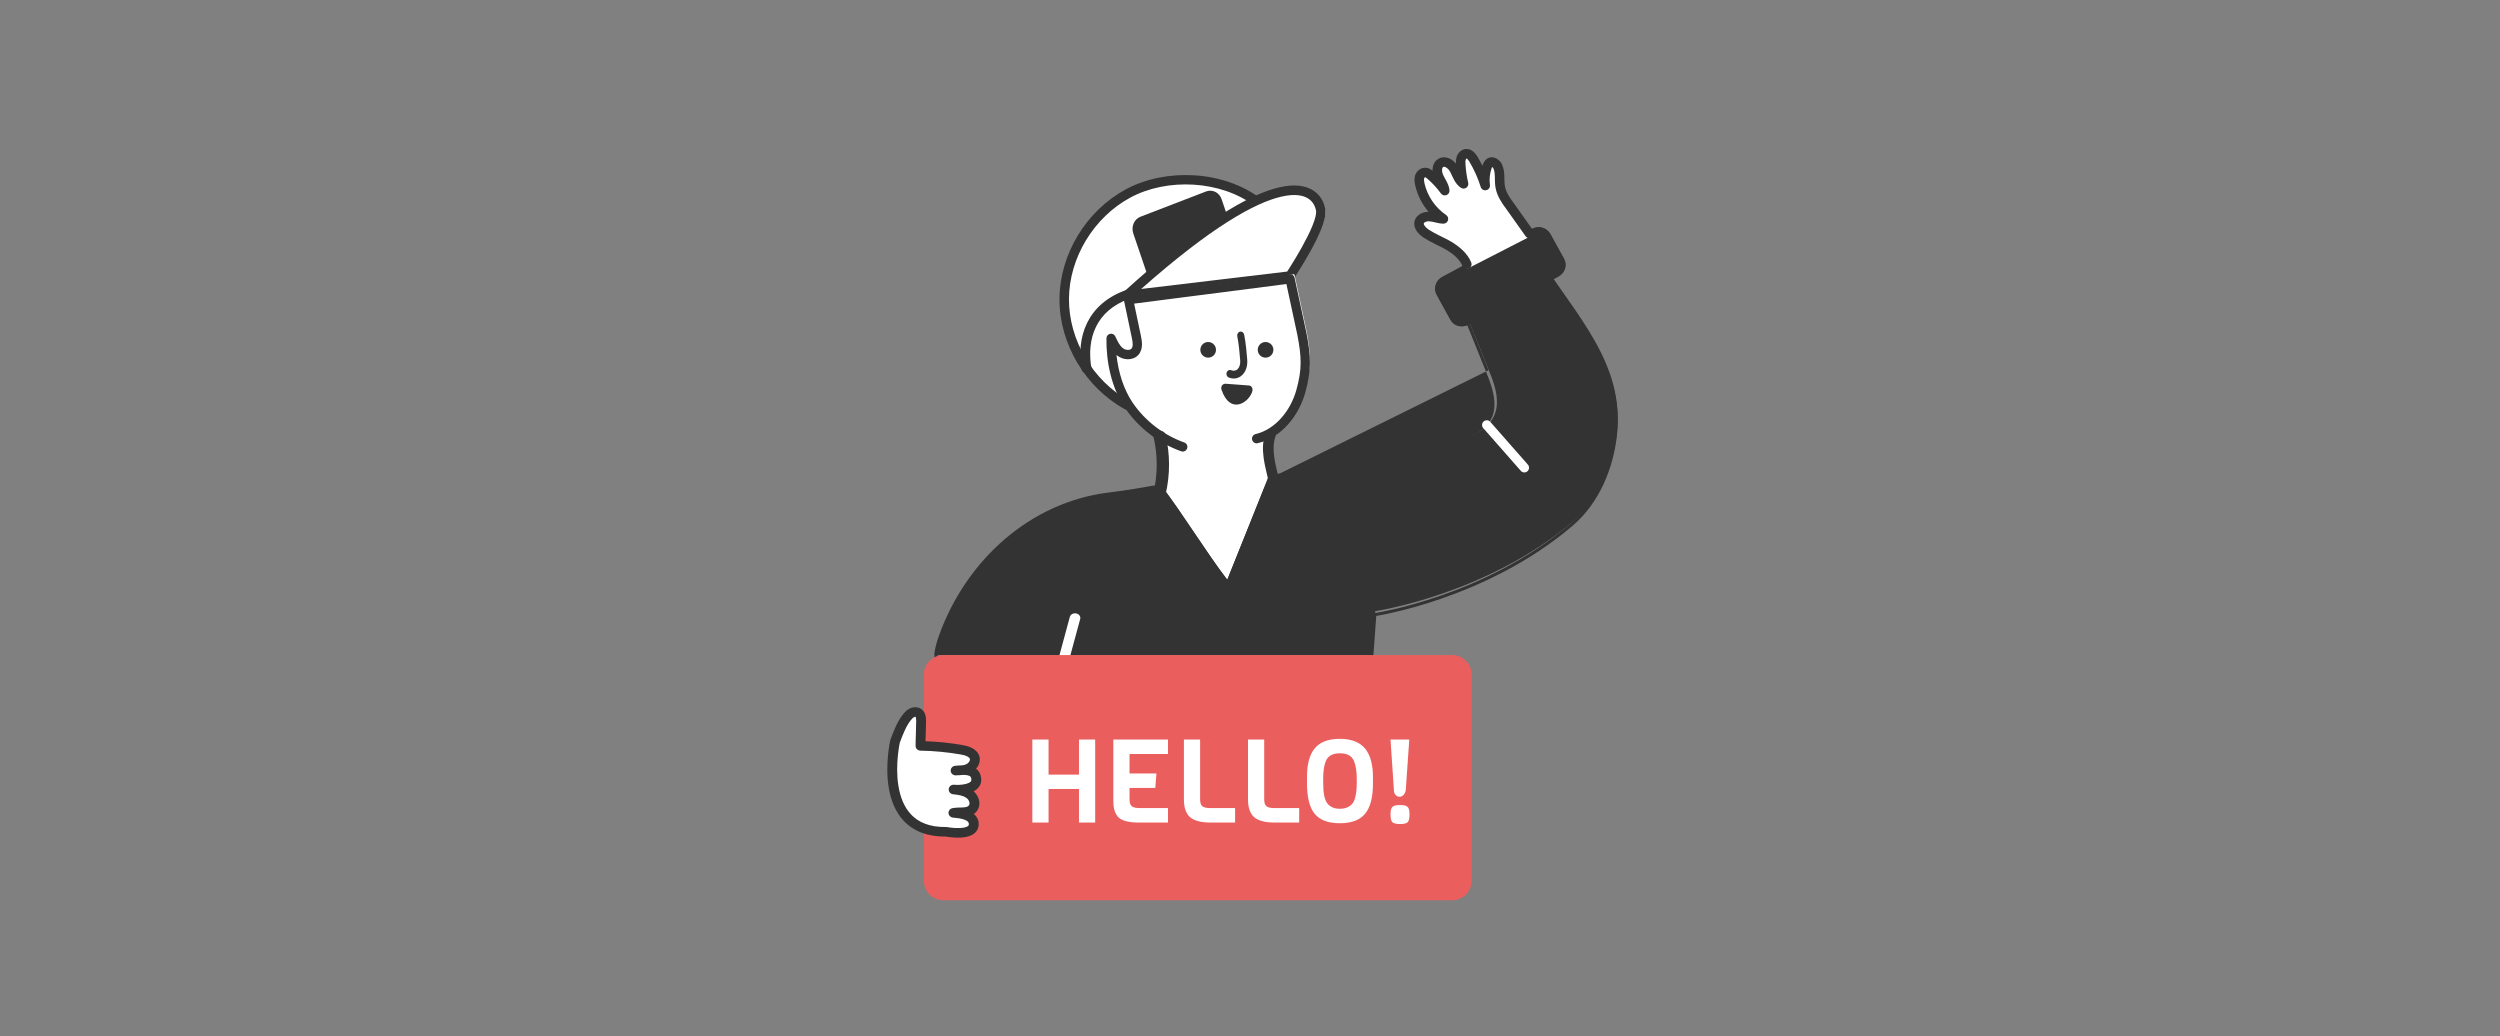 <svg width="386" height="160" viewBox="0 0 386 160" fill="none" xmlns="http://www.w3.org/2000/svg">
<rect x="0" y="0" width="386" height="160" fill="#808080" stroke="none"/>
<path d="M195.897 65.695L179.008 66.44L178.889 80.702L189.534 91.472L196.611 75.003L195.897 65.695Z" fill="white"/>
<path d="M174.052 62.472C168.213 59.245 164.36 52.763 164.389 46.165C164.418 39.567 168.33 33.113 174.198 29.943C180.065 26.774 188.677 27.12 194.194 31.355" fill="white"/>
<path fill-rule="evenodd" clip-rule="evenodd" d="M193.816 31.861C188.519 27.795 180.183 27.45 174.525 30.506C168.862 33.565 165.078 39.808 165.05 46.172C165.022 52.537 168.749 58.808 174.385 61.922C174.738 62.118 174.864 62.559 174.666 62.907C174.468 63.256 174.021 63.381 173.668 63.185C167.57 59.816 163.553 53.06 163.584 46.166C163.614 39.272 167.692 32.547 173.821 29.236C179.955 25.924 188.926 26.273 194.717 30.719C195.037 30.964 195.094 31.419 194.845 31.734C194.597 32.05 194.136 32.106 193.816 31.861Z" fill="#333333"/>
<path d="M189.715 39.939L179.618 43.827C178.643 44.195 177.553 43.674 177.208 42.603L174.971 36.021C174.627 34.98 175.114 33.817 176.118 33.45L186.215 29.562C187.191 29.194 188.281 29.715 188.625 30.786L190.862 37.368C191.207 38.409 190.719 39.572 189.715 39.939Z" fill="#333333"/>
<path d="M174.056 45.556L199.78 42.577C199.78 42.577 205.032 34.925 204.646 32.501C204.053 29.025 198.326 24.206 174.056 45.556Z" fill="white"/>
<path fill-rule="evenodd" clip-rule="evenodd" d="M202.719 29.381C203.916 30.13 204.466 31.302 204.637 32.336L204.638 32.344C204.707 32.788 204.644 33.284 204.531 33.767C204.415 34.261 204.231 34.801 204.008 35.355C203.563 36.463 202.939 37.687 202.314 38.816C201.687 39.949 201.049 41.002 200.568 41.77C200.328 42.155 200.126 42.469 199.984 42.688C199.914 42.797 199.858 42.883 199.819 42.941C199.8 42.971 199.785 42.993 199.775 43.008L199.763 43.026L199.759 43.032C199.759 43.032 199.759 43.032 199.158 42.62L199.759 43.032C199.641 43.21 199.452 43.327 199.242 43.352L174.061 46.356C173.746 46.394 173.444 46.22 173.314 45.927C173.184 45.634 173.256 45.29 173.492 45.076C185.382 34.3 192.841 30.018 197.477 28.934C199.814 28.388 201.525 28.634 202.719 29.381ZM198.739 41.929C198.749 41.913 198.76 41.896 198.771 41.879C198.909 41.666 199.106 41.359 199.342 40.982C199.813 40.227 200.437 39.198 201.048 38.095C201.66 36.989 202.251 35.826 202.663 34.799C202.87 34.286 203.025 33.822 203.118 33.426C203.213 33.022 203.229 32.743 203.204 32.575C203.084 31.858 202.715 31.11 201.957 30.635C201.194 30.158 199.91 29.877 197.803 30.37C193.763 31.314 187.039 35.022 176.196 44.618L198.739 41.929Z" fill="#333333"/>
<path d="M182.937 68.917C179.542 67.703 176.528 65.394 174.48 62.404C172.432 59.414 171.583 55.388 171.642 51.747C171.993 52.517 172.373 53.346 173.046 53.878C173.719 54.411 174.802 54.5 175.387 53.878C175.943 53.257 175.797 52.309 175.621 51.481C175.212 49.527 174.802 47.573 174.392 45.619L199.85 42.333L201.723 51.066C202.396 54.589 202.513 56.661 201.548 60.125C200.582 63.588 198.036 66.785 194.583 67.614" fill="white"/>
<path fill-rule="evenodd" clip-rule="evenodd" d="M199.092 42.339C199.461 42.292 199.804 42.536 199.883 42.903L201.718 51.425C201.719 51.431 201.72 51.436 201.721 51.441C202.394 54.952 202.52 57.094 201.535 60.615C200.542 64.164 197.898 67.544 194.189 68.431C193.804 68.523 193.418 68.283 193.327 67.895C193.235 67.507 193.473 67.118 193.858 67.026C196.913 66.295 199.257 63.435 200.156 60.223C201.061 56.986 200.959 55.084 200.315 51.724L198.622 43.856L175.109 46.88L176.151 51.832C176.151 51.832 176.151 51.832 176.152 51.832C176.238 52.24 176.334 52.747 176.321 53.248C176.308 53.759 176.179 54.333 175.753 54.808C175.749 54.812 175.745 54.817 175.74 54.821C175.282 55.306 174.659 55.483 174.089 55.468C173.52 55.453 172.941 55.25 172.487 54.892C172.452 54.865 172.418 54.837 172.385 54.809C172.672 57.478 173.486 60.144 174.922 62.232C176.841 65.024 179.67 67.184 182.855 68.319C183.228 68.452 183.424 68.864 183.292 69.24C183.16 69.617 182.751 69.814 182.377 69.681C178.913 68.446 175.837 66.1 173.744 63.055C171.628 59.977 170.777 55.886 170.836 52.231C170.842 51.894 171.078 51.606 171.405 51.536C171.732 51.467 172.063 51.634 172.203 51.94C172.562 52.724 172.871 53.361 173.37 53.754C173.575 53.916 173.856 54.017 174.126 54.024C174.389 54.03 174.58 53.95 174.696 53.831C174.811 53.7 174.881 53.509 174.888 53.21C174.897 52.895 174.835 52.536 174.75 52.134L174.75 52.133L173.546 46.412C173.504 46.215 173.547 46.009 173.663 45.844C173.779 45.68 173.958 45.572 174.156 45.546L199.092 42.339Z" fill="#333333"/>
<path fill-rule="evenodd" clip-rule="evenodd" d="M174.811 45.209C174.96 45.576 174.764 45.987 174.372 46.126C171.762 47.058 170.128 48.608 169.224 50.456C168.313 52.321 168.122 54.539 168.514 56.814C168.581 57.202 168.3 57.567 167.887 57.63C167.474 57.692 167.084 57.429 167.018 57.041C166.591 54.564 166.779 52.046 167.846 49.863C168.921 47.664 170.865 45.856 173.833 44.797C174.225 44.657 174.663 44.841 174.811 45.209Z" fill="#333333"/>
<path fill-rule="evenodd" clip-rule="evenodd" d="M178.856 66.514C179.372 66.433 179.87 66.71 179.969 67.133C180.677 70.159 180.677 73.313 179.969 76.34C179.87 76.762 179.372 77.039 178.856 76.958C178.34 76.877 178.002 76.469 178.1 76.046C178.763 73.213 178.763 70.259 178.1 67.426C178.002 67.003 178.34 66.595 178.856 66.514Z" fill="#333333"/>
<path fill-rule="evenodd" clip-rule="evenodd" d="M196.366 66.529C196.801 66.638 197.051 67.029 196.923 67.403C196.604 68.335 196.588 69.351 196.726 70.43C196.836 71.296 197.039 72.162 197.244 73.039C197.297 73.264 197.35 73.49 197.401 73.717C197.488 74.098 197.197 74.468 196.752 74.542C196.307 74.617 195.875 74.368 195.788 73.986C195.741 73.777 195.691 73.564 195.64 73.346C195.433 72.463 195.211 71.518 195.092 70.583C194.942 69.409 194.942 68.186 195.346 67.006C195.474 66.633 195.931 66.419 196.366 66.529Z" fill="#333333"/>
<path d="M236.741 35.308L222.595 42.93C221.654 43.425 221.301 44.588 221.83 45.519L223.948 49.388C224.448 50.319 225.624 50.668 226.565 50.145L240.711 42.523C241.652 42.028 242.005 40.864 241.475 39.934L239.358 36.093C238.829 35.162 237.652 34.813 236.741 35.308Z" fill="#333333"/>
<path fill-rule="evenodd" clip-rule="evenodd" d="M236.518 35.329C237.523 34.787 238.807 35.173 239.382 36.178L239.383 36.18L241.452 39.906C241.452 39.907 241.452 39.907 241.453 39.907C242.031 40.92 241.645 42.186 240.614 42.725C240.614 42.725 240.614 42.725 240.613 42.725L226.79 50.123C226.79 50.123 226.79 50.124 226.789 50.124C225.758 50.693 224.469 50.313 223.921 49.3C223.921 49.3 223.921 49.3 223.921 49.299L221.853 45.546C221.274 44.533 221.661 43.267 222.691 42.728C222.692 42.728 222.692 42.728 222.692 42.728L236.517 35.329C236.517 35.329 236.518 35.329 236.518 35.329ZM238.987 36.395C238.527 35.592 237.511 35.301 236.735 35.719L236.734 35.719L222.905 43.121C222.097 43.543 221.794 44.535 222.248 45.329L222.25 45.332L224.321 49.091C224.75 49.885 225.76 50.182 226.568 49.736L226.571 49.734L240.399 42.334L240.401 42.333C241.209 41.911 241.512 40.919 241.057 40.124L241.056 40.122L238.987 36.396C238.987 36.395 238.987 36.395 238.987 36.395Z" fill="#333333"/>
<path d="M186.542 55.222C187.209 55.222 187.75 54.681 187.75 54.014C187.75 53.346 187.209 52.806 186.542 52.806C185.874 52.806 185.333 53.346 185.333 54.014C185.333 54.681 185.874 55.222 186.542 55.222Z" fill="#333333"/>
<path d="M195.403 55.222C196.07 55.222 196.611 54.681 196.611 54.014C196.611 53.346 196.07 52.806 195.403 52.806C194.735 52.806 194.194 53.346 194.194 54.014C194.194 54.681 194.735 55.222 195.403 55.222Z" fill="#333333"/>
<path fill-rule="evenodd" clip-rule="evenodd" d="M191.439 51.212C191.731 51.133 192.026 51.331 192.097 51.654C192.354 52.822 192.52 54.857 192.574 55.567L192.574 55.571L192.574 55.571C192.639 56.506 192.365 57.348 191.822 57.885C191.27 58.432 190.498 58.601 189.72 58.288C189.437 58.175 189.291 57.83 189.394 57.517C189.497 57.205 189.809 57.044 190.092 57.158C190.513 57.326 190.857 57.224 191.095 56.989C191.343 56.744 191.531 56.293 191.488 55.665C191.432 54.929 191.271 52.996 191.038 51.938C190.967 51.616 191.147 51.29 191.439 51.212Z" fill="#333333"/>
<path d="M189.247 59.251L192.807 59.514C193.293 59.54 193.481 60.013 193.347 60.459C192.807 62.192 189.921 64.082 188.6 60.17C188.438 59.724 188.735 59.225 189.247 59.251Z" fill="#333333"/>
<path d="M226.487 41.528C225.993 40.251 224.888 39.309 223.754 38.579C222.591 37.88 221.34 37.364 220.235 36.604C219.654 36.178 219.043 35.54 219.188 34.81C219.363 34.111 220.177 33.807 220.875 33.898C221.573 33.959 222.242 34.263 222.911 34.263C221.108 32.986 219.799 30.98 219.305 28.761C219.217 28.366 219.159 27.941 219.247 27.576C219.334 27.211 219.654 26.846 220.061 26.816C220.41 26.786 220.73 27.059 220.991 27.302C221.776 28.032 222.503 28.853 223.114 29.734C223.027 28.913 222.503 28.245 222.184 27.485C221.864 26.725 221.835 25.661 222.532 25.266C223.289 24.84 224.19 25.57 224.597 26.391C225.004 27.211 225.266 28.154 225.993 28.64C225.76 27.637 225.615 26.573 225.557 25.54C225.528 25.175 225.528 24.81 225.644 24.476C225.76 24.141 226.051 23.837 226.4 23.807C226.894 23.776 227.243 24.263 227.505 24.688C228.261 26.026 228.872 27.454 229.308 28.913C229.163 27.91 229.279 26.846 229.599 25.874C229.686 25.631 229.802 25.357 230.035 25.205C230.471 24.962 231.024 25.387 231.227 25.874C231.663 26.877 231.402 28.062 231.605 29.157C231.809 30.312 232.448 31.284 233.117 32.227C234.106 33.686 235.095 35.145 236.083 36.604" fill="white"/>
<path fill-rule="evenodd" clip-rule="evenodd" d="M226.444 24.466C226.436 24.47 226.423 24.478 226.408 24.492C226.369 24.527 226.334 24.578 226.316 24.627C226.255 24.795 226.243 25.015 226.27 25.34C226.27 25.346 226.271 25.352 226.271 25.358C226.327 26.313 226.468 27.294 226.692 28.214C226.762 28.505 226.649 28.809 226.405 28.982C226.161 29.156 225.836 29.164 225.584 29.003C225.067 28.672 224.744 28.205 224.51 27.773C224.393 27.558 224.289 27.335 224.196 27.133C224.188 27.117 224.181 27.102 224.174 27.087C224.086 26.896 224.007 26.723 223.921 26.558C223.769 26.265 223.527 26.001 223.286 25.857C223.051 25.717 222.917 25.739 222.838 25.782C222.765 25.821 222.682 25.909 222.658 26.149C222.632 26.396 222.689 26.708 222.808 26.98C222.902 27.192 223.002 27.372 223.117 27.578C223.186 27.703 223.262 27.838 223.345 27.997C223.541 28.374 223.745 28.828 223.804 29.359C223.841 29.689 223.65 30.003 223.34 30.123C223.029 30.242 222.677 30.138 222.482 29.869C221.901 29.068 221.204 28.317 220.448 27.646C220.317 27.53 220.218 27.45 220.13 27.398C220.083 27.371 220.057 27.363 220.047 27.36C220.039 27.361 220.01 27.367 219.969 27.406C219.923 27.45 219.895 27.505 219.886 27.54C219.844 27.711 219.864 27.974 219.948 28.338C220.405 30.297 221.618 32.071 223.282 33.195C223.548 33.376 223.666 33.708 223.571 34.016C223.477 34.323 223.193 34.533 222.87 34.533C222.437 34.533 222.024 34.439 221.686 34.359C221.655 34.352 221.624 34.345 221.593 34.337C221.274 34.262 221.016 34.201 220.757 34.179C220.747 34.178 220.737 34.177 220.727 34.176C220.498 34.147 220.257 34.184 220.078 34.267C219.918 34.341 219.855 34.427 219.831 34.496C219.819 34.58 219.839 34.698 219.967 34.876C220.106 35.071 220.328 35.269 220.584 35.449C221.1 35.787 221.657 36.076 222.252 36.373C222.349 36.422 222.447 36.47 222.546 36.519C223.049 36.768 223.576 37.03 224.086 37.323C224.093 37.326 224.099 37.33 224.105 37.334C225.283 38.057 226.568 39.068 227.157 40.521C227.309 40.896 227.128 41.322 226.753 41.474C226.377 41.626 225.95 41.445 225.798 41.07C225.392 40.069 224.452 39.266 223.346 38.586C222.881 38.32 222.403 38.083 221.905 37.835C221.803 37.785 221.7 37.734 221.597 37.682C220.993 37.381 220.366 37.057 219.769 36.666C219.763 36.662 219.758 36.658 219.752 36.654C219.426 36.426 219.05 36.114 218.772 35.725C218.491 35.332 218.27 34.796 218.399 34.179C218.401 34.167 218.404 34.155 218.407 34.143C218.564 33.542 219.003 33.152 219.46 32.94C219.804 32.78 220.188 32.704 220.562 32.703C219.576 31.544 218.866 30.153 218.52 28.67L218.519 28.668C218.428 28.272 218.331 27.716 218.464 27.185C218.61 26.601 219.146 25.96 219.94 25.901C220.319 25.871 220.639 26.001 220.867 26.133C220.983 26.201 221.091 26.278 221.187 26.353C221.183 26.235 221.187 26.117 221.199 26C221.255 25.451 221.508 24.836 222.14 24.494L222.142 24.494C222.824 24.127 223.526 24.296 224.039 24.601C224.322 24.771 224.579 24.997 224.794 25.25C224.779 24.913 224.796 24.518 224.938 24.127C225.122 23.622 225.611 23.064 226.329 23.004C226.335 23.003 226.341 23.003 226.347 23.003C226.86 22.973 227.256 23.207 227.525 23.449C227.786 23.683 227.984 23.974 228.121 24.186C228.126 24.194 228.131 24.202 228.135 24.21C228.403 24.662 228.653 25.125 228.885 25.596C228.897 25.559 228.91 25.522 228.922 25.485C228.925 25.479 228.927 25.473 228.929 25.466C229.015 25.238 229.201 24.75 229.667 24.459C229.681 24.45 229.696 24.442 229.711 24.434C230.235 24.155 230.768 24.298 231.122 24.511C231.474 24.721 231.765 25.057 231.927 25.425C232.211 26.05 232.255 26.702 232.27 27.251C232.273 27.379 232.275 27.5 232.277 27.616C232.284 28.039 232.29 28.392 232.359 28.744L232.36 28.752C232.531 29.678 233.075 30.492 233.753 31.404C233.756 31.408 233.759 31.413 233.763 31.417L236.754 35.632C236.988 35.961 236.91 36.418 236.579 36.652C236.249 36.885 235.791 36.807 235.557 36.477L232.571 32.27C231.902 31.369 231.159 30.313 230.919 29.02C230.824 28.53 230.816 28.012 230.809 27.578C230.808 27.477 230.806 27.381 230.804 27.291C230.789 26.765 230.745 26.366 230.591 26.026L230.586 26.017C230.567 25.973 230.536 25.922 230.493 25.873C230.458 25.833 230.422 25.802 230.389 25.779C230.364 25.826 230.337 25.887 230.306 25.971C230.02 26.806 229.921 27.707 230.047 28.54C230.105 28.919 229.861 29.277 229.487 29.363C229.114 29.449 228.737 29.233 228.623 28.868C228.201 27.523 227.611 26.203 226.88 24.966C226.756 24.774 226.648 24.63 226.544 24.537C226.496 24.493 226.463 24.474 226.446 24.468C226.445 24.467 226.444 24.467 226.444 24.466ZM230.446 25.699C230.446 25.699 230.445 25.699 230.445 25.699ZM220.044 27.36C220.044 27.36 220.044 27.36 220.044 27.36Z" fill="#333333"/>
<path d="M236.365 37.5C236.365 37.529 236.365 37.559 236.306 37.588C235.398 38.435 225.586 43.931 224.678 44.37C226.377 48.55 228.076 52.73 229.774 56.91C230.477 58.635 231.18 60.418 231.122 62.289C230.946 67.551 223.799 68.34 219.904 69.451C217.239 70.211 214.544 70.913 211.849 71.585C209.506 72.14 206.431 73.397 204 73.31C201.276 73.222 196.121 73.105 196.121 73.105C193.924 78.572 191.699 84.038 189.502 89.504C186.104 85.09 182.531 79.215 179.133 74.8C176.468 75.268 173.774 75.736 171.079 76.058C159.187 77.548 149.258 86.318 145.012 98.04C144.279 100.057 144.25 101.139 144.25 101.139H211.849L212.347 94.357C212.347 94.357 229.452 91.843 242.837 80.559C246.967 77.081 249.193 71.702 249.691 66.44C250.775 54.835 241.432 46.796 236.365 37.5Z" fill="#333333"/>
<path fill-rule="evenodd" clip-rule="evenodd" d="M236.137 37.507C236.238 37.481 236.345 37.528 236.395 37.621C237.649 39.945 239.17 42.193 240.735 44.447C240.954 44.764 241.175 45.08 241.396 45.397C242.745 47.335 244.104 49.284 245.32 51.288C248.152 55.953 250.237 60.943 249.69 66.849C249.191 72.183 246.955 77.653 242.786 81.199C236.094 86.896 228.476 90.376 222.536 92.432C219.566 93.46 217.012 94.132 215.201 94.548C214.295 94.756 213.575 94.9 213.08 94.991C212.833 95.037 212.642 95.07 212.513 95.092C212.507 95.093 212.502 95.094 212.496 95.094L212.014 101.73C212.005 101.851 211.905 101.944 211.785 101.944H144.48C144.418 101.944 144.358 101.919 144.315 101.874C144.272 101.83 144.248 101.769 144.25 101.707L144.48 101.713C144.25 101.707 144.25 101.707 144.25 101.707L144.25 101.706L144.25 101.705L144.25 101.701L144.251 101.69C144.251 101.68 144.252 101.665 144.253 101.647C144.256 101.61 144.26 101.557 144.267 101.487C144.282 101.347 144.309 101.142 144.36 100.873C144.46 100.335 144.653 99.544 145.022 98.519C149.276 86.664 159.226 77.778 171.163 76.267L171.165 76.267C173.84 75.944 176.517 75.475 179.171 75.005C179.256 74.99 179.341 75.023 179.393 75.092C181.089 77.316 182.827 79.907 184.561 82.491L184.563 82.495C186.215 84.957 187.863 87.413 189.472 89.552C190.516 86.929 191.566 84.307 192.617 81.685L192.617 81.684C193.718 78.937 194.819 76.189 195.912 73.442C195.948 73.353 196.035 73.295 196.13 73.297L196.125 73.528C196.13 73.297 196.13 73.297 196.13 73.297L196.553 73.307C196.672 73.309 196.814 73.313 196.975 73.317C197.498 73.329 198.225 73.346 199.036 73.367C200.658 73.407 202.62 73.459 203.977 73.503L203.978 73.503C205.151 73.545 206.493 73.26 207.849 72.886C208.393 72.736 208.944 72.571 209.484 72.408C210.272 72.171 211.038 71.941 211.731 71.775C214.412 71.1 217.091 70.395 219.741 69.632C220.336 69.461 221.012 69.296 221.722 69.122C222.173 69.012 222.637 68.899 223.104 68.778C224.316 68.465 225.56 68.099 226.686 67.607C228.942 66.621 230.661 65.157 230.744 62.647C230.8 60.822 230.122 59.074 229.419 57.334L224.345 44.725C224.299 44.612 224.349 44.483 224.458 44.43C224.901 44.214 227.561 42.727 230.232 41.182C231.566 40.411 232.898 39.628 233.953 38.985C234.48 38.663 234.937 38.377 235.29 38.145C235.648 37.91 235.882 37.741 235.978 37.651M196.279 73.763C195.205 76.462 194.124 79.16 193.043 81.859L193.042 81.86C191.942 84.608 190.841 87.355 189.748 90.102C189.717 90.179 189.648 90.234 189.566 90.245C189.484 90.257 189.403 90.223 189.352 90.157C187.657 87.932 185.918 85.341 184.185 82.758L184.183 82.754C182.476 80.21 180.773 77.672 179.114 75.485C176.505 75.947 173.863 76.408 171.219 76.726C159.477 78.213 149.657 86.962 145.454 98.676C145.093 99.679 144.907 100.446 144.811 100.959C144.769 101.181 144.745 101.356 144.73 101.482H211.571L212.052 94.878C212.059 94.769 212.141 94.681 212.247 94.666L212.281 94.895C212.247 94.666 212.247 94.666 212.247 94.666L212.248 94.665L212.25 94.665L212.259 94.664C212.267 94.663 212.279 94.661 212.295 94.658C212.326 94.653 212.374 94.646 212.438 94.635C212.564 94.614 212.752 94.582 212.997 94.536C213.486 94.445 214.2 94.303 215.099 94.097C216.897 93.684 219.434 93.016 222.387 91.994C228.294 89.95 235.855 86.493 242.49 80.846C246.544 77.397 248.741 72.052 249.233 66.806C249.766 61.044 247.738 56.158 244.928 51.529C243.72 49.539 242.371 47.603 241.021 45.665C240.8 45.348 240.579 45.03 240.358 44.712C238.854 42.545 237.379 40.367 236.14 38.115C235.994 38.228 235.788 38.37 235.54 38.533C235.182 38.769 234.72 39.058 234.191 39.381C233.131 40.027 231.795 40.812 230.461 41.584C228.051 42.977 225.632 44.334 224.85 44.748L229.845 57.159M196.279 73.763L196.346 73.765C196.491 73.768 196.702 73.773 196.964 73.779C197.487 73.792 198.214 73.809 199.025 73.829C200.647 73.87 202.607 73.921 203.962 73.965M236.137 37.507C236.062 37.526 236.004 37.581 235.978 37.651ZM235.964 37.733C235.964 37.736 235.963 37.737 235.963 37.737C235.963 37.737 235.963 37.735 235.964 37.733Z" fill="#333333"/>
<path fill-rule="evenodd" clip-rule="evenodd" d="M166.172 94.714C166.614 94.804 166.887 95.188 166.784 95.572L165.205 101.394C165.102 101.778 164.659 102.016 164.217 101.925C163.775 101.835 163.501 101.451 163.605 101.067L165.183 95.245C165.287 94.861 165.73 94.623 166.172 94.714Z" fill="white"/>
<path fill-rule="evenodd" clip-rule="evenodd" d="M229.078 65.072C229.378 64.805 229.836 64.833 230.101 65.135C230.768 65.894 231.885 67.163 233.001 68.433C234.118 69.703 235.234 70.972 235.901 71.731C236.167 72.033 236.139 72.494 235.839 72.761C235.539 73.028 235.081 73 234.815 72.698C234.148 71.939 233.032 70.67 231.916 69.401L231.915 69.4C230.799 68.131 229.682 66.861 229.015 66.102C228.75 65.8 228.778 65.339 229.078 65.072Z" fill="white"/>
<path d="M224.189 139H145.672C144.01 139 142.639 137.663 142.639 135.978V104.161C142.639 102.505 143.981 101.139 145.672 101.139H224.189C225.851 101.139 227.222 102.475 227.222 104.161V135.978C227.222 137.663 225.881 139 224.189 139Z" fill="#EB5E5E"/>
<path d="M146.101 128.364C146.101 128.364 150.513 129.214 150.302 127.044C150.181 125.782 148.337 125.548 147.189 125.46C148.186 125.254 149.455 125.606 150.12 124.814C150.694 124.169 150.362 123.113 149.667 122.614C148.972 122.086 148.065 121.969 147.219 121.881C148.065 121.969 150.694 121.91 150.694 120.414C150.694 118.684 148.821 118.86 147.521 118.977C148.216 118.948 148.912 118.948 149.516 118.654C150.12 118.361 150.604 117.686 150.453 117.041C150.241 116.22 149.244 115.926 148.398 115.78C146.343 115.428 144.228 115.222 142.142 115.193C142.142 113.932 142.233 112.67 142.233 111.438C142.233 110.94 142.203 110.382 141.78 110.118C141.478 109.942 141.085 109.972 140.783 110.148C140.48 110.294 140.239 110.558 140.027 110.852C139.241 111.82 138.667 113.345 138.244 114.489C138.244 114.46 135.011 128.54 146.101 128.364Z" fill="white"/>
<path fill-rule="evenodd" clip-rule="evenodd" d="M140.393 109.434C140.891 109.155 141.576 109.082 142.154 109.419C142.161 109.423 142.167 109.427 142.174 109.431C142.605 109.7 142.8 110.103 142.889 110.449C142.974 110.783 142.98 111.13 142.98 111.382C142.98 112.012 142.957 112.647 142.934 113.27L142.934 113.288C142.92 113.676 142.906 114.061 142.897 114.443C144.792 114.507 146.7 114.709 148.559 115.027L148.56 115.027C149.009 115.105 149.565 115.232 150.054 115.481C150.553 115.735 151.057 116.158 151.234 116.846C151.235 116.851 151.236 116.856 151.238 116.861C151.367 117.414 151.216 117.941 150.961 118.352C150.887 118.471 150.802 118.585 150.707 118.691C150.813 118.77 150.913 118.862 151.005 118.968C151.343 119.355 151.5 119.853 151.5 120.423C151.5 121.043 151.214 121.526 150.805 121.864C150.657 121.987 150.494 122.09 150.324 122.176C150.736 122.529 151.03 123.014 151.153 123.523C151.292 124.1 151.223 124.784 150.744 125.329C150.626 125.469 150.497 125.584 150.362 125.679C150.744 125.991 151.043 126.427 151.101 127.031C151.139 127.426 151.075 127.799 150.896 128.13C150.718 128.457 150.452 128.694 150.167 128.862C149.619 129.183 148.933 129.29 148.351 129.322C147.75 129.355 147.154 129.311 146.718 129.263C146.498 129.238 146.313 129.212 146.182 129.191C146.129 129.182 146.084 129.175 146.049 129.169C143.116 129.199 141.033 128.286 139.613 126.823C138.203 125.37 137.523 123.452 137.219 121.614C136.914 119.77 136.977 117.938 137.111 116.58C137.178 115.898 137.265 115.33 137.334 114.93C137.369 114.73 137.4 114.572 137.423 114.463C137.434 114.409 137.443 114.366 137.45 114.335C137.453 114.321 137.457 114.307 137.459 114.296C137.46 114.292 137.462 114.284 137.464 114.275C137.465 114.272 137.469 114.258 137.474 114.242C137.476 114.236 137.481 114.222 137.487 114.205L137.486 114.205C137.899 113.089 138.511 111.439 139.387 110.35C139.617 110.034 139.938 109.662 140.393 109.434ZM146.262 127.705L146.269 127.706C146.276 127.707 146.286 127.709 146.3 127.712C146.328 127.717 146.371 127.724 146.427 127.733C146.538 127.75 146.699 127.774 146.892 127.795C147.282 127.839 147.784 127.873 148.266 127.847C148.769 127.82 149.153 127.73 149.379 127.598C149.48 127.539 149.527 127.484 149.55 127.44C149.573 127.399 149.601 127.32 149.586 127.169L149.586 127.168C149.566 126.954 149.416 126.741 148.896 126.55C148.382 126.361 147.724 126.285 147.15 126.241C146.773 126.212 146.475 125.919 146.45 125.552C146.426 125.186 146.682 124.858 147.052 124.782C147.371 124.716 147.695 124.698 147.976 124.689C148.078 124.686 148.171 124.684 148.259 124.683C148.436 124.679 148.593 124.676 148.756 124.664C149.235 124.631 149.444 124.539 149.571 124.388C149.576 124.382 149.581 124.377 149.585 124.372C149.678 124.268 149.729 124.099 149.671 123.859C149.612 123.614 149.452 123.376 149.253 123.232C149.247 123.228 149.241 123.224 149.236 123.22C148.731 122.837 148.036 122.726 147.159 122.634C146.741 122.591 146.439 122.227 146.484 121.821C146.528 121.416 146.903 121.122 147.321 121.165C147.685 121.203 148.464 121.208 149.119 121.044C149.447 120.962 149.681 120.853 149.819 120.739C149.933 120.645 149.979 120.556 149.979 120.423C149.979 120.121 149.9 119.987 149.843 119.921C149.779 119.848 149.663 119.771 149.443 119.716C149.223 119.661 148.967 119.642 148.688 119.644C148.361 119.685 148.047 119.696 147.771 119.706C147.704 119.708 147.639 119.71 147.577 119.713C147.165 119.73 146.813 119.425 146.785 119.025C146.757 118.625 147.063 118.277 147.474 118.239C147.496 118.237 147.518 118.235 147.541 118.233C147.837 118.206 148.199 118.174 148.579 118.168C148.816 118.135 149.022 118.082 149.212 117.989C149.389 117.904 149.554 117.756 149.658 117.589C149.758 117.428 149.776 117.292 149.756 117.196C149.718 117.059 149.612 116.924 149.347 116.789C149.068 116.647 148.697 116.552 148.294 116.482C146.262 116.134 144.173 115.931 142.117 115.902C141.701 115.896 141.367 115.567 141.367 115.164C141.367 114.513 141.39 113.865 141.413 113.236L141.413 113.231C141.436 112.599 141.458 111.986 141.458 111.382C141.458 111.131 141.449 110.947 141.413 110.808C141.396 110.744 141.379 110.709 141.368 110.692C141.364 110.686 141.362 110.683 141.359 110.68C141.346 110.675 141.325 110.671 141.294 110.672C141.248 110.674 141.196 110.689 141.15 110.715C141.133 110.725 141.116 110.734 141.099 110.743C140.966 110.807 140.812 110.95 140.621 111.215C140.613 111.226 140.604 111.237 140.595 111.248C139.904 112.1 139.369 113.487 138.934 114.662C138.929 114.684 138.923 114.714 138.914 114.754C138.895 114.849 138.867 114.993 138.834 115.177C138.77 115.547 138.689 116.08 138.625 116.721C138.498 118.009 138.445 119.705 138.722 121.38C139 123.062 139.599 124.654 140.72 125.81C141.818 126.942 143.492 127.732 146.102 127.691C146.155 127.69 146.209 127.695 146.262 127.705C146.262 127.705 146.262 127.705 146.262 127.705Z" fill="#333333"/>
<path d="M169.097 127H166.595V121.816H161.897V127H159.395V114.184H161.897V119.602H166.595V114.184H169.097V127Z" fill="white"/>
<path d="M180.339 127H175.803C174.363 127 173.349 126.754 172.761 126.262C172.185 125.758 171.897 124.876 171.897 123.616V114.184H180.339V116.416H174.399V119.422H178.557L178.377 121.654H174.399V123.436C174.399 123.94 174.513 124.288 174.741 124.48C174.969 124.672 175.383 124.768 175.983 124.768H180.339V127Z" fill="white"/>
<path d="M190.698 127H186.882C185.442 127 184.398 126.724 183.75 126.172C183.114 125.608 182.796 124.696 182.796 123.436V114.184H185.298V123.436C185.298 123.94 185.412 124.288 185.64 124.48C185.868 124.672 186.282 124.768 186.882 124.768H190.698V127Z" fill="white"/>
<path d="M200.594 127H196.778C195.338 127 194.294 126.724 193.646 126.172C193.01 125.608 192.692 124.696 192.692 123.436V114.184H195.194V123.436C195.194 123.94 195.308 124.288 195.536 124.48C195.764 124.672 196.178 124.768 196.778 124.768H200.594V127Z" fill="white"/>
<path d="M211.985 119.998V120.97C211.985 123.118 211.577 124.678 210.761 125.65C209.957 126.622 208.661 127.108 206.873 127.108C205.085 127.108 203.789 126.622 202.985 125.65C202.193 124.678 201.797 123.1 201.797 120.916V119.98C201.797 117.988 202.199 116.506 203.003 115.534C203.819 114.562 205.103 114.076 206.855 114.076C208.619 114.076 209.915 114.568 210.743 115.552C211.571 116.536 211.985 118.018 211.985 119.998ZM209.483 120.916V120.25C209.483 119.098 209.339 118.18 209.051 117.496C208.715 116.704 207.995 116.308 206.891 116.308C205.775 116.308 205.049 116.704 204.713 117.496C204.437 118.144 204.299 119.062 204.299 120.25V120.916C204.299 122.464 204.515 123.508 204.947 124.048C205.115 124.276 205.361 124.474 205.685 124.642C206.021 124.798 206.417 124.876 206.873 124.876C207.341 124.876 207.737 124.798 208.061 124.642C208.385 124.486 208.637 124.294 208.817 124.066C208.997 123.838 209.135 123.538 209.231 123.166C209.399 122.578 209.483 121.828 209.483 120.916Z" fill="white"/>
<path d="M217.593 114.184L217.053 121.96C217.005 122.296 216.885 122.56 216.693 122.752C216.513 122.932 216.309 123.022 216.081 123.022C215.853 123.022 215.649 122.926 215.469 122.734C215.301 122.542 215.217 122.284 215.217 121.96L214.695 114.184H217.593ZM217.341 124.588C217.533 124.768 217.629 125.158 217.629 125.758C217.629 126.358 217.533 126.754 217.341 126.946C217.161 127.138 216.771 127.234 216.171 127.234C215.571 127.234 215.175 127.138 214.983 126.946C214.791 126.754 214.695 126.358 214.695 125.758C214.695 125.158 214.791 124.768 214.983 124.588C215.175 124.396 215.571 124.3 216.171 124.3C216.771 124.3 217.161 124.396 217.341 124.588Z" fill="white"/>
</svg>

